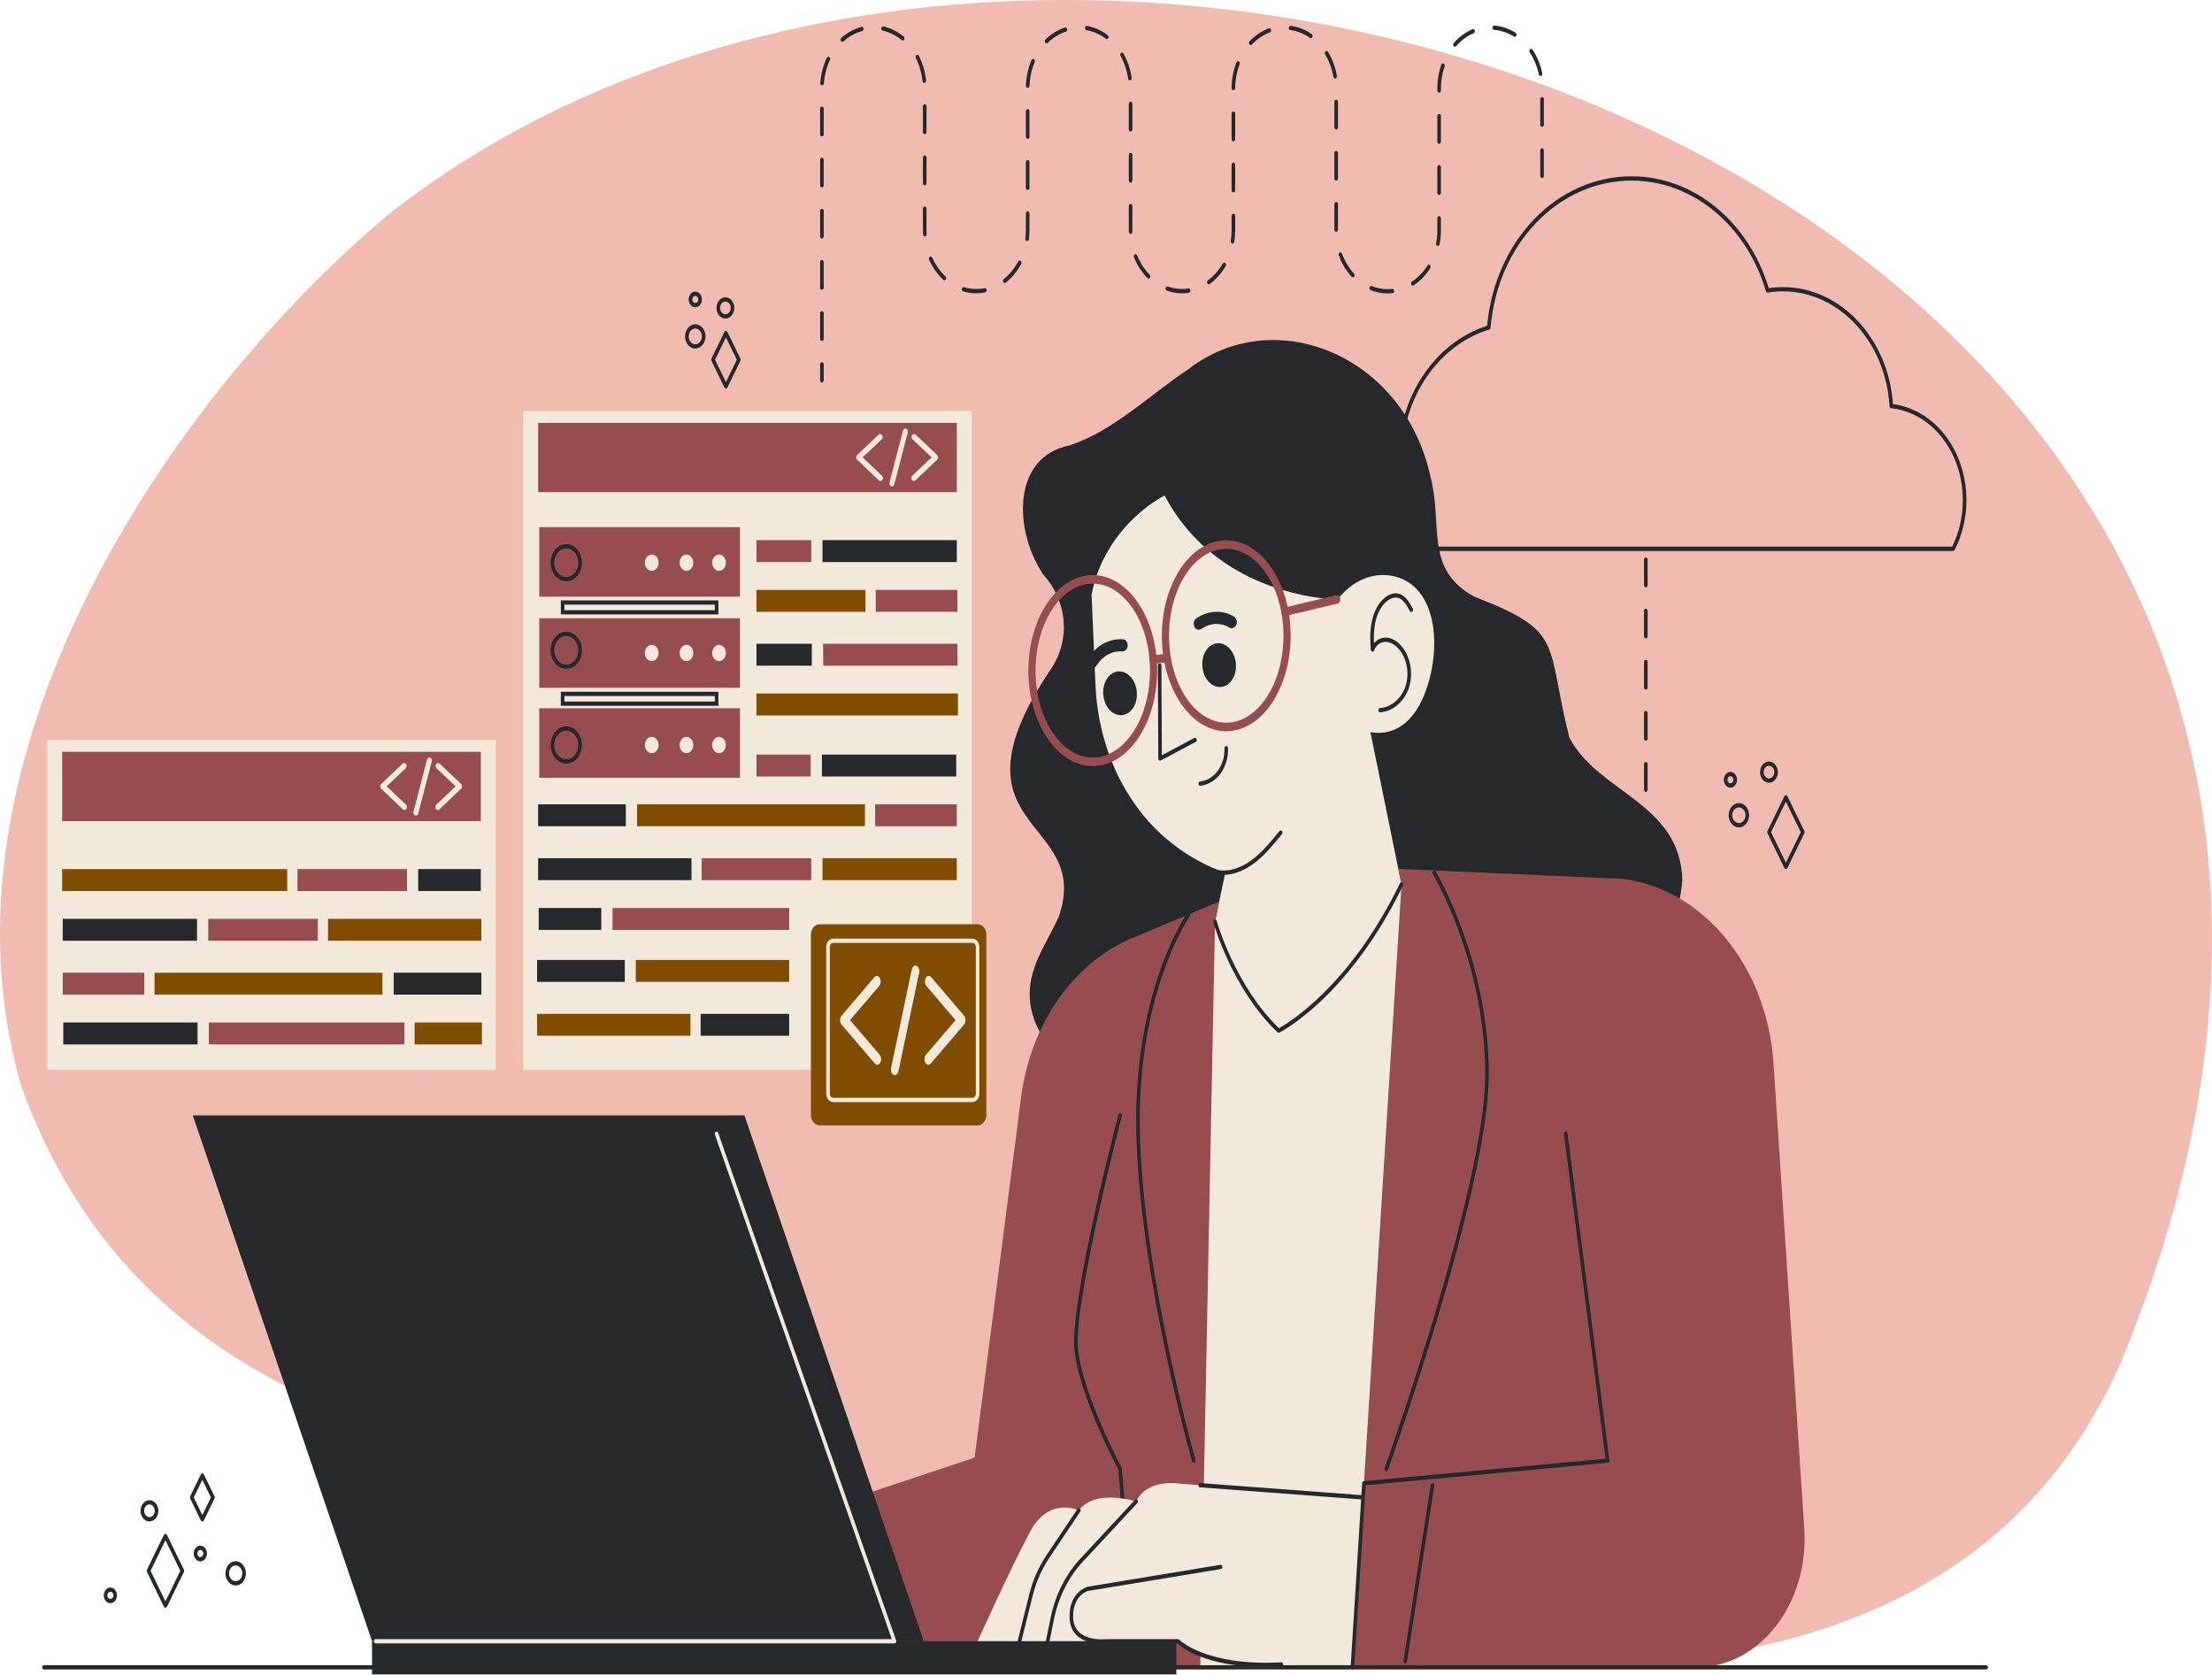 <svg width="214" height="162" viewBox="0 0 214 162" fill="none" xmlns="http://www.w3.org/2000/svg">
<path d="M205.132 131.928C195.171 154.239 174.322 161.298 149.71 161.298C106.727 161.298 110.772 152.406 90.336 148.129C59.711 141.996 16.342 144.382 2.103 105.202C-7.246 73.51 16.376 38.554 37.492 20.822C104.649 -32.332 251.428 20.432 205.132 131.928Z" fill="#F2BBAF"/>
<path d="M172.776 84.072C172.714 84.072 172.656 84.033 172.626 83.969L170.989 80.604C170.958 80.54 170.958 80.461 170.989 80.398L172.626 77.032C172.656 76.969 172.714 76.929 172.776 76.929C172.838 76.929 172.895 76.969 172.926 77.032L174.566 80.397C174.597 80.461 174.597 80.54 174.566 80.604L172.926 83.97C172.895 84.033 172.838 84.072 172.776 84.072ZM171.34 80.501L172.776 83.454L174.215 80.501L172.776 77.547L171.34 80.501Z" fill="#25292B"/>
<path d="M168.226 80.04C167.681 80.04 167.238 79.513 167.238 78.866C167.238 78.218 167.681 77.692 168.226 77.692C168.771 77.692 169.214 78.218 169.214 78.866C169.214 79.513 168.771 80.04 168.226 80.04ZM168.226 78.104C167.872 78.104 167.585 78.446 167.585 78.866C167.585 79.286 167.872 79.628 168.226 79.628C168.58 79.628 168.867 79.286 168.867 78.866C168.867 78.446 168.58 78.104 168.226 78.104Z" fill="#25292B"/>
<path d="M171.139 75.722C170.664 75.722 170.276 75.261 170.276 74.696C170.276 74.131 170.664 73.671 171.139 73.671C171.615 73.671 172.003 74.131 172.003 74.696C172.003 75.261 171.616 75.722 171.139 75.722ZM171.139 74.083C170.855 74.083 170.623 74.358 170.623 74.696C170.623 75.034 170.855 75.309 171.139 75.309C171.424 75.309 171.656 75.034 171.656 74.696C171.656 74.358 171.424 74.083 171.139 74.083Z" fill="#25292B"/>
<path d="M167.411 76.194C167.059 76.194 166.772 75.853 166.772 75.435C166.772 75.016 167.059 74.675 167.411 74.675C167.763 74.675 168.05 75.016 168.05 75.435C168.05 75.853 167.763 76.194 167.411 76.194ZM167.411 75.087C167.25 75.087 167.119 75.243 167.119 75.435C167.119 75.626 167.25 75.782 167.411 75.782C167.572 75.782 167.703 75.626 167.703 75.435C167.703 75.243 167.572 75.087 167.411 75.087Z" fill="#25292B"/>
<path d="M70.228 37.582C70.166 37.582 70.109 37.543 70.078 37.479L68.826 34.904C68.795 34.84 68.795 34.762 68.826 34.698L70.078 32.123C70.109 32.059 70.166 32.02 70.228 32.02C70.29 32.02 70.347 32.059 70.378 32.123L71.633 34.698C71.664 34.762 71.664 34.841 71.633 34.905L70.378 37.48C70.347 37.543 70.29 37.582 70.228 37.582ZM69.177 34.801L70.228 36.965L71.282 34.801L70.228 32.638L69.177 34.801Z" fill="#25292B"/>
<path d="M67.266 33.716C66.721 33.716 66.277 33.19 66.277 32.542C66.277 31.895 66.721 31.368 67.266 31.368C67.811 31.368 68.254 31.895 68.254 32.542C68.253 33.19 67.81 33.716 67.266 33.716ZM67.266 31.78C66.912 31.78 66.624 32.122 66.624 32.542C66.624 32.962 66.912 33.304 67.266 33.304C67.619 33.304 67.907 32.962 67.907 32.542C67.906 32.123 67.619 31.78 67.266 31.78Z" fill="#25292B"/>
<path d="M70.18 30.812C69.704 30.812 69.317 30.352 69.317 29.787C69.317 29.221 69.704 28.762 70.18 28.762C70.656 28.762 71.043 29.221 71.043 29.787C71.043 30.352 70.656 30.812 70.18 30.812ZM70.18 29.174C69.895 29.174 69.664 29.449 69.664 29.787C69.664 30.125 69.895 30.4 70.18 30.4C70.465 30.4 70.696 30.125 70.696 29.787C70.696 29.449 70.465 29.174 70.18 29.174Z" fill="#25292B"/>
<path d="M67.266 29.727C66.913 29.727 66.627 29.387 66.627 28.968C66.627 28.549 66.913 28.209 67.266 28.209C67.618 28.209 67.905 28.549 67.905 28.968C67.905 29.386 67.618 29.727 67.266 29.727ZM67.266 28.621C67.105 28.621 66.974 28.776 66.974 28.968C66.974 29.159 67.105 29.315 67.266 29.315C67.427 29.315 67.558 29.159 67.558 28.968C67.558 28.776 67.427 28.621 67.266 28.621Z" fill="#25292B"/>
<path d="M16.005 155.533C15.942 155.533 15.885 155.493 15.854 155.43L14.218 152.064C14.187 152.001 14.187 151.922 14.218 151.858L15.854 148.493C15.885 148.429 15.942 148.39 16.005 148.39C16.066 148.39 16.123 148.429 16.155 148.493L17.795 151.858C17.826 151.922 17.826 152.001 17.795 152.065L16.155 155.43C16.123 155.494 16.066 155.533 16.005 155.533ZM14.569 151.961L16.005 154.915L17.444 151.961L16.005 149.008L14.569 151.961Z" fill="#25292B"/>
<path d="M22.801 153.38C22.256 153.38 21.813 152.853 21.813 152.206C21.813 151.558 22.256 151.031 22.801 151.031C23.346 151.031 23.789 151.558 23.789 152.206C23.789 152.853 23.346 153.38 22.801 153.38ZM22.801 151.444C22.448 151.444 22.16 151.786 22.16 152.206C22.16 152.626 22.448 152.968 22.801 152.968C23.155 152.968 23.442 152.626 23.442 152.206C23.442 151.786 23.155 151.444 22.801 151.444Z" fill="#25292B"/>
<path d="M14.458 147.182C13.982 147.182 13.595 146.722 13.595 146.157C13.595 145.591 13.982 145.131 14.458 145.131C14.934 145.131 15.321 145.591 15.321 146.157C15.321 146.722 14.934 147.182 14.458 147.182ZM14.458 145.543C14.173 145.543 13.942 145.818 13.942 146.156C13.942 146.494 14.173 146.769 14.458 146.769C14.743 146.769 14.974 146.494 14.974 146.156C14.974 145.818 14.742 145.543 14.458 145.543Z" fill="#25292B"/>
<path d="M19.379 151.049C19.026 151.049 18.74 150.708 18.74 150.29C18.74 149.871 19.026 149.53 19.379 149.53C19.731 149.53 20.018 149.871 20.018 150.29C20.018 150.708 19.731 151.049 19.379 151.049ZM19.379 149.942C19.218 149.942 19.087 150.098 19.087 150.29C19.087 150.481 19.217 150.637 19.379 150.637C19.54 150.637 19.671 150.481 19.671 150.29C19.671 150.098 19.54 149.942 19.379 149.942Z" fill="#25292B"/>
<path d="M19.575 147.182C19.513 147.182 19.456 147.143 19.425 147.079L18.397 144.966C18.366 144.902 18.366 144.823 18.397 144.76L19.425 142.646C19.456 142.583 19.513 142.543 19.575 142.543C19.637 142.543 19.694 142.582 19.725 142.646L20.755 144.759C20.786 144.823 20.786 144.902 20.755 144.966L19.725 147.08C19.694 147.143 19.637 147.182 19.575 147.182ZM18.748 144.863L19.575 146.564L20.404 144.863L19.575 143.161L18.748 144.863Z" fill="#25292B"/>
<path d="M10.68 155.095C10.327 155.095 10.04 154.755 10.04 154.336C10.04 153.917 10.327 153.577 10.68 153.577C11.032 153.577 11.319 153.917 11.319 154.336C11.319 154.755 11.032 155.095 10.68 155.095ZM10.68 153.99C10.519 153.99 10.387 154.145 10.387 154.337C10.387 154.528 10.518 154.684 10.68 154.684C10.841 154.684 10.972 154.528 10.972 154.337C10.972 154.145 10.841 153.99 10.68 153.99Z" fill="#25292B"/>
<path d="M162.758 85.076C161.97 96.715 149.734 92.043 143.914 96.777C140.257 99.855 137.381 105.069 132.556 105.541C127.905 105.964 124.742 100.435 120.088 100.85C115.036 101.082 110.215 105.114 105.088 103.492C102.5 102.643 100.013 100.244 99.656 96.918C99.309 93.682 101.286 91.292 102.448 88.637C105.743 78.952 90.966 80.55 101.717 64.66C103.647 61.7 103.176 58.059 100.925 55.579C98.013 51.191 97.93 44.154 103.531 43.073C107.757 41.651 111.16 38.258 114.93 35.744C123.357 29.22 135.872 34.403 138.405 46.169C139.61 50.84 137.781 55.02 142.586 57.701C151.471 61.148 149.48 62.039 151.83 71.366C154.669 76.741 162.496 77.629 162.758 85.076Z" fill="#25292B"/>
<path d="M138.43 65.134C137.591 68.951 135.568 71.329 132.581 70.83L135.28 84.053L135.589 85.558L130.507 91.757C128.911 93.703 126.847 94.63 124.8 94.63C121.852 94.63 118.944 92.71 117.546 89.16L117.952 87.219L118.539 84.429L118.049 84.247C116.169 83.534 114.39 82.475 112.79 81.102C110.764 79.367 109.127 77.141 107.961 74.61C106.799 72.075 106.109 69.235 105.981 66.267L105.603 57.525C105.894 56.008 106.407 54.689 107.039 53.555C109.203 49.635 112.669 47.929 112.669 47.929C113.408 49.339 114.272 50.542 115.205 51.589C120.714 57.718 128.779 57.982 129.317 57.991L129.348 57.995V58.044C129.355 58.044 129.362 58.036 129.362 58.032C130.347 56.758 131.638 55.925 133.018 55.691C133.733 55.571 134.475 55.616 135.207 55.839C138.395 56.836 139.336 61.032 138.43 65.134Z" fill="#F2E9DA"/>
<path d="M108.776 69.141C109.647 68.894 110.166 67.765 109.936 66.62C109.705 65.476 108.812 64.749 107.942 64.996C107.071 65.244 106.552 66.372 106.782 67.517C107.013 68.662 107.905 69.389 108.776 69.141Z" fill="#25292B"/>
<path d="M118.361 66.416C119.232 66.169 119.751 65.04 119.521 63.896C119.29 62.751 118.397 62.024 117.527 62.272C116.656 62.519 116.137 63.648 116.367 64.792C116.598 65.937 117.49 66.664 118.361 66.416Z" fill="#25292B"/>
<path d="M108.698 61.851C107.409 61.739 106.111 62.375 105.331 63.623C105.176 63.871 105.164 64.25 105.386 64.456C105.586 64.642 105.922 64.656 106.087 64.391C106.164 64.269 106.245 64.151 106.333 64.04C106.376 63.985 106.421 63.933 106.467 63.881C106.471 63.876 106.477 63.87 106.483 63.865C106.507 63.84 106.531 63.816 106.556 63.791C106.656 63.695 106.761 63.606 106.869 63.525C106.923 63.484 106.979 63.446 107.034 63.408C107.044 63.401 107.054 63.394 107.061 63.39C107.093 63.371 107.125 63.353 107.156 63.336C107.273 63.272 107.393 63.217 107.515 63.169C107.576 63.145 107.637 63.124 107.699 63.105C107.73 63.095 107.762 63.086 107.793 63.077C107.795 63.077 107.793 63.077 107.794 63.077C107.798 63.076 107.796 63.077 107.804 63.075C107.93 63.048 108.057 63.028 108.185 63.017C108.249 63.012 108.313 63.009 108.377 63.009C108.409 63.009 108.441 63.009 108.473 63.01C108.482 63.01 108.486 63.01 108.49 63.01C108.496 63.011 108.5 63.011 108.508 63.012C108.767 63.034 109.049 62.885 109.092 62.544C109.127 62.258 108.975 61.875 108.698 61.851Z" fill="#25292B"/>
<path d="M115.589 60.696C115.757 60.978 116.065 60.959 116.287 60.8C116.294 60.795 116.297 60.793 116.303 60.789C116.306 60.787 116.31 60.785 116.318 60.78C116.346 60.762 116.374 60.744 116.403 60.727C116.46 60.693 116.518 60.661 116.577 60.631C116.696 60.572 116.817 60.522 116.94 60.477C116.947 60.475 116.944 60.475 116.948 60.474C116.95 60.474 116.949 60.474 116.95 60.474C116.981 60.465 117.012 60.456 117.044 60.448C117.106 60.432 117.17 60.419 117.233 60.407C117.36 60.383 117.488 60.368 117.616 60.362C117.651 60.361 117.686 60.36 117.722 60.36C117.73 60.36 117.741 60.361 117.752 60.361C117.817 60.365 117.881 60.369 117.945 60.376C118.072 60.391 118.2 60.414 118.325 60.446C118.356 60.454 118.387 60.463 118.418 60.471C118.425 60.473 118.432 60.475 118.439 60.477C118.499 60.499 118.559 60.522 118.618 60.547C118.739 60.598 118.856 60.66 118.971 60.728C119.22 60.875 119.514 60.682 119.622 60.408C119.741 60.105 119.585 59.773 119.353 59.636C118.182 58.943 116.783 59.074 115.676 59.867C115.437 60.037 115.448 60.461 115.589 60.696Z" fill="#25292B"/>
<path d="M133.524 68.908C133.432 68.908 133.356 68.823 133.351 68.712C133.346 68.599 133.419 68.502 133.515 68.496C134.569 68.432 135.579 67.575 135.972 66.411C136.366 65.247 136.135 63.798 135.412 62.886C135.031 62.404 134.552 62.117 134.099 62.098C133.583 62.061 133.109 62.421 132.947 62.915C132.918 63.004 132.841 63.057 132.761 63.044C132.682 63.031 132.62 62.954 132.613 62.858C132.552 62.034 132.518 61.062 132.719 60.109C132.933 59.096 133.393 58.272 134.015 57.789C134.465 57.439 134.966 57.316 135.39 57.454C135.978 57.642 136.353 58.264 136.687 58.886C136.738 58.982 136.715 59.109 136.634 59.17C136.554 59.231 136.447 59.203 136.395 59.107C136.085 58.532 135.768 58.002 135.299 57.852C134.97 57.747 134.572 57.849 134.205 58.134C133.657 58.56 133.249 59.297 133.056 60.209C132.913 60.887 132.897 61.584 132.923 62.226C133.219 61.875 133.653 61.667 134.111 61.686C134.664 61.709 135.215 62.035 135.665 62.603C136.491 63.644 136.744 65.237 136.294 66.564C135.845 67.892 134.736 68.834 133.533 68.907C133.53 68.908 133.527 68.908 133.524 68.908Z" fill="#25292B"/>
<path d="M118.378 84.632C118.309 84.632 118.24 84.63 118.17 84.626C117.004 84.558 115.914 83.915 114.91 83.23C114.827 83.173 114.799 83.047 114.846 82.948C114.894 82.849 115.001 82.816 115.083 82.872C116.2 83.634 117.155 84.154 118.187 84.214C119.429 84.284 120.558 83.627 121.277 83.061C122.233 82.307 123.055 81.293 123.78 80.399C123.847 80.317 123.957 80.315 124.025 80.393C124.094 80.472 124.096 80.603 124.03 80.685C123.293 81.594 122.457 82.625 121.469 83.404C120.746 83.974 119.638 84.632 118.378 84.632Z" fill="#25292B"/>
<path d="M116.119 76.018C116.03 76.018 115.955 75.938 115.947 75.831C115.938 75.718 116.008 75.617 116.103 75.606C116.761 75.534 117.388 75.153 117.822 74.561C118.256 73.969 118.488 73.179 118.458 72.395C118.454 72.281 118.528 72.184 118.624 72.18C118.627 72.179 118.629 72.179 118.632 72.179C118.724 72.179 118.801 72.266 118.805 72.376C118.839 73.266 118.575 74.161 118.083 74.832C117.591 75.503 116.881 75.935 116.135 76.017C116.13 76.017 116.124 76.018 116.119 76.018Z" fill="#25292B"/>
<path d="M112.233 73.585C112.2 73.585 112.168 73.574 112.139 73.552C112.089 73.514 112.06 73.45 112.06 73.38L112.014 64.386C112.013 64.272 112.091 64.179 112.187 64.178H112.188C112.283 64.178 112.36 64.27 112.361 64.383L112.405 73.062L115.539 71.392C115.626 71.345 115.729 71.392 115.768 71.496C115.808 71.6 115.768 71.722 115.681 71.768L112.304 73.567C112.282 73.579 112.257 73.585 112.233 73.585Z" fill="#25292B"/>
<path d="M105.719 74.109C102.284 74.109 99.489 69.966 99.489 64.874C99.489 59.782 102.284 55.638 105.719 55.638C109.154 55.638 111.948 59.782 111.948 64.874C111.948 69.966 109.154 74.109 105.719 74.109ZM105.719 56.462C102.667 56.462 100.183 60.235 100.183 64.873C100.183 69.511 102.667 73.284 105.719 73.284C108.771 73.284 111.255 69.511 111.255 64.873C111.255 60.235 108.771 56.462 105.719 56.462Z" fill="#974D4D"/>
<path d="M118.634 70.74C115.198 70.74 112.404 66.597 112.404 61.505C112.404 56.412 115.198 52.269 118.634 52.269C122.068 52.269 124.863 56.412 124.863 61.505C124.863 66.597 122.068 70.74 118.634 70.74ZM118.634 53.093C115.581 53.093 113.098 56.866 113.098 61.504C113.098 66.142 115.581 69.915 118.634 69.915C121.686 69.915 124.169 66.142 124.169 61.504C124.169 56.866 121.686 53.093 118.634 53.093Z" fill="#974D4D"/>
<path d="M124.31 59.598C124.148 59.598 124.004 59.462 123.971 59.266C123.933 59.043 124.055 58.826 124.243 58.781L129.25 57.587C129.437 57.542 129.62 57.687 129.658 57.911C129.696 58.134 129.574 58.351 129.386 58.396L124.379 59.589C124.356 59.596 124.333 59.598 124.31 59.598Z" fill="#974D4D"/>
<path d="M111.558 64.235C111.383 64.235 111.233 64.078 111.213 63.866C111.193 63.64 111.331 63.437 111.521 63.412L112.714 63.261C112.91 63.237 113.076 63.401 113.096 63.627C113.117 63.853 112.978 64.056 112.788 64.08L111.595 64.232C111.583 64.234 111.57 64.235 111.558 64.235Z" fill="#974D4D"/>
<path d="M164.132 161.298H68.976V149.44L94.29 141.014L98.782 106.18C99.698 99.07 103.837 93.134 109.547 90.743L117.952 87.219L117.546 89.16C118.944 92.71 121.851 94.63 124.8 94.63C126.847 94.63 128.911 93.703 130.507 91.757L135.589 85.558L135.28 84.053L157.107 85.03C164.902 86.102 170.966 93.579 171.58 102.874L174.557 147.898C175.035 155.124 170.231 161.298 164.132 161.298Z" fill="#974D4D"/>
<path d="M117.546 89.16L116.119 161.298H130.84L135.589 85.558L117.546 89.16Z" fill="#F2E9DA"/>
<path d="M123.704 99.913C123.665 99.913 123.627 99.898 123.596 99.868C119.194 95.668 117.399 89.288 117.381 89.225C117.351 89.117 117.401 89 117.492 88.964C117.583 88.929 117.681 88.988 117.711 89.096C117.728 89.159 119.471 95.346 123.731 99.468C124.548 99.022 130.568 95.477 135.439 85.455C135.487 85.356 135.593 85.323 135.676 85.379C135.759 85.436 135.787 85.562 135.739 85.661C130.465 96.512 123.837 99.865 123.771 99.898C123.749 99.908 123.727 99.913 123.704 99.913Z" fill="#25292B"/>
<path d="M109.913 161.504C109.825 161.504 109.75 161.425 109.741 161.318L108.198 142.173C107.859 141.534 104.47 135.06 103.956 130.675C103.426 126.155 108.006 108.585 108.201 107.84C108.229 107.731 108.325 107.67 108.418 107.704C108.51 107.738 108.561 107.853 108.532 107.962C108.484 108.144 103.78 126.189 104.299 130.618C104.818 135.047 108.476 141.925 108.513 141.994C108.527 142.022 108.536 142.053 108.539 142.085L110.086 161.279C110.095 161.392 110.025 161.493 109.93 161.504C109.925 161.504 109.919 161.504 109.913 161.504Z" fill="#25292B"/>
<path d="M134.119 142.311C134.097 142.311 134.073 142.306 134.051 142.295C133.963 142.25 133.922 142.129 133.96 142.024C134.056 141.756 143.638 115.008 143.686 104.061C143.733 93.145 138.668 84.632 138.617 84.547C138.561 84.454 138.579 84.326 138.656 84.259C138.734 84.193 138.842 84.213 138.898 84.306C138.95 84.392 144.081 93.009 144.033 104.064C143.985 115.093 134.376 141.916 134.279 142.186C134.251 142.264 134.187 142.311 134.119 142.311Z" fill="#25292B"/>
<path d="M115.489 141.509C115.417 141.509 115.349 141.455 115.325 141.369C115.274 141.191 110.267 123.476 109.933 109.683C109.598 95.842 114.812 88.398 114.865 88.324C114.926 88.238 115.036 88.228 115.109 88.301C115.182 88.375 115.191 88.505 115.129 88.591C115.077 88.664 109.949 95.998 110.28 109.671C110.613 123.402 115.603 141.06 115.653 141.237C115.684 141.345 115.635 141.461 115.545 141.498C115.526 141.505 115.507 141.509 115.489 141.509Z" fill="#25292B"/>
<path d="M131.804 144.855L114.205 143.537C114.205 143.537 111.021 142.955 109.913 145.256C109.913 145.256 105.983 143.967 104.368 146.116C104.368 146.116 101.523 144.741 99.69 148.121C97.858 151.501 94.579 158.777 94.579 158.777H113.963C113.963 158.777 115.602 161.069 122.401 161.069C129.199 161.069 131.017 158.485 131.017 158.485L131.804 144.855Z" fill="#F2E9DA"/>
<path d="M131.805 145.061C131.801 145.061 131.798 145.061 131.794 145.06L116.108 143.886C116.013 143.878 115.94 143.781 115.946 143.667C115.952 143.554 116.021 143.46 116.13 143.474L131.816 144.649C131.911 144.656 131.984 144.754 131.978 144.867C131.972 144.976 131.896 145.061 131.805 145.061Z" fill="#25292B"/>
<path d="M130.841 161.504C130.836 161.504 130.832 161.504 130.828 161.504C130.732 161.495 130.661 161.396 130.667 161.283L131.784 143.478C131.79 143.377 131.858 143.296 131.943 143.288L155.329 141.115L151.307 109.708C151.292 109.596 151.357 109.491 151.452 109.474C151.547 109.458 151.635 109.534 151.649 109.646L155.7 141.273C155.707 141.33 155.694 141.387 155.664 141.432C155.634 141.477 155.59 141.505 155.542 141.509L132.118 143.686L131.013 161.315C131.007 161.422 130.93 161.504 130.841 161.504Z" fill="#25292B"/>
<path d="M135.952 160.912C135.941 160.912 135.931 160.911 135.92 160.909C135.826 160.888 135.763 160.78 135.781 160.669L138.417 143.643C138.435 143.531 138.522 143.46 138.619 143.478C138.713 143.499 138.776 143.606 138.758 143.718L136.122 160.744C136.106 160.843 136.034 160.912 135.952 160.912Z" fill="#25292B"/>
<path d="M122.418 161.27C116.602 161.27 114.277 159.337 113.901 158.984H107C106.939 158.992 105.089 159.199 104.089 158.124C103.679 157.684 103.472 157.094 103.472 156.371C103.472 153.984 105.182 153.51 105.199 153.505L118.062 151.383C118.151 151.367 118.245 151.445 118.258 151.559C118.271 151.672 118.205 151.776 118.11 151.791L105.26 153.911C105.214 153.924 103.818 154.322 103.818 156.371C103.818 156.973 103.987 157.46 104.321 157.818C105.206 158.771 106.964 158.575 106.982 158.573L113.963 158.572C114.005 158.572 114.046 158.59 114.078 158.623C114.103 158.648 116.679 161.211 123.953 160.815C124.054 160.801 124.13 160.897 124.134 161.011C124.139 161.125 124.065 161.221 123.969 161.226C123.427 161.256 122.91 161.27 122.418 161.27Z" fill="#25292B"/>
<path d="M101.355 158.983C101.341 158.983 101.328 158.981 101.314 158.977C101.221 158.951 101.164 158.839 101.187 158.728L101.637 156.529C102.092 154.31 103.085 152.328 104.509 150.795L109.797 145.103C109.868 145.027 109.978 145.033 110.042 145.117C110.107 145.201 110.101 145.332 110.03 145.408L104.742 151.1C103.369 152.578 102.412 154.489 101.974 156.626L101.523 158.826C101.504 158.92 101.433 158.983 101.355 158.983Z" fill="#25292B"/>
<path d="M98.631 158.983C98.614 158.983 98.598 158.981 98.581 158.975C98.49 158.943 98.437 158.828 98.464 158.719L99.561 154.3C99.911 152.889 100.48 151.589 101.251 150.438L104.233 145.987C104.292 145.898 104.402 145.883 104.477 145.954C104.552 146.024 104.564 146.154 104.504 146.243L101.522 150.695C100.779 151.804 100.231 153.056 99.894 154.417L98.797 158.835C98.775 158.925 98.706 158.983 98.631 158.983Z" fill="#25292B"/>
<path d="M113.803 158.777H35.994V161.986H113.803V158.777Z" fill="#25292B"/>
<path d="M35.995 158.777H89.365L72.019 107.901H18.649L35.995 158.777Z" fill="#25292B"/>
<path d="M86.537 158.983H36.341C36.246 158.983 36.168 158.891 36.168 158.777C36.168 158.663 36.246 158.571 36.341 158.571H86.276L69.162 109.756C69.126 109.651 69.167 109.53 69.256 109.486C69.343 109.444 69.446 109.492 69.483 109.598L86.697 158.698C86.719 158.761 86.713 158.834 86.681 158.892C86.648 158.949 86.595 158.983 86.537 158.983Z" fill="#F2E9DA"/>
<path d="M192.152 161.504H4.252C4.156 161.504 4.078 161.412 4.078 161.298C4.078 161.185 4.156 161.092 4.252 161.092H192.152C192.248 161.092 192.326 161.185 192.326 161.298C192.326 161.412 192.248 161.504 192.152 161.504Z" fill="#25292B"/>
<path d="M183.135 39.097C182.695 32.733 178.053 27.775 172.499 27.775C172.031 27.775 171.569 27.808 171.122 27.878C169.145 21.398 163.834 17.058 157.853 17.058C150.623 17.058 144.636 23.261 143.873 31.513C138.808 33.137 135.28 38.409 135.28 44.382C135.28 47.646 136.331 50.791 138.239 53.232C138.274 53.277 138.319 53.298 138.367 53.298H188.956C189.019 53.298 189.074 53.261 189.106 53.199C189.848 51.752 190.24 50.091 190.24 48.397C190.24 43.599 187.194 39.633 183.135 39.097ZM188.859 52.885H138.444C136.626 50.528 135.627 47.514 135.627 44.382C135.627 38.553 139.103 33.409 144.077 31.876C144.147 31.855 144.199 31.785 144.206 31.699C144.893 23.587 150.762 17.47 157.853 17.47C163.733 17.47 168.954 21.769 170.841 28.17C170.869 28.265 170.949 28.319 171.032 28.306C171.504 28.228 171.996 28.187 172.499 28.187C177.921 28.187 182.445 33.067 182.799 39.3C182.806 39.398 182.872 39.481 182.955 39.489C186.91 39.926 189.893 43.755 189.893 48.397C189.893 49.979 189.536 51.529 188.859 52.885Z" fill="#25292B"/>
<path d="M79.517 37.006C79.421 37.006 79.343 36.914 79.343 36.8V35.246C79.343 35.133 79.421 35.04 79.517 35.04C79.612 35.04 79.69 35.133 79.69 35.246V36.8C79.69 36.914 79.613 37.006 79.517 37.006ZM79.517 32.98C79.421 32.98 79.343 32.887 79.343 32.773V30.3C79.343 30.186 79.421 30.094 79.517 30.094C79.612 30.094 79.69 30.186 79.69 30.3V32.773C79.69 32.888 79.613 32.98 79.517 32.98ZM134.255 28.384C133.679 28.384 133.127 28.276 132.6 28.066C132.509 28.029 132.461 27.913 132.491 27.805C132.522 27.697 132.621 27.64 132.711 27.675C133.202 27.872 133.717 27.972 134.241 27.972C134.403 27.972 134.548 27.964 134.692 27.948C134.78 27.94 134.872 28.022 134.881 28.135C134.889 28.248 134.819 28.349 134.723 28.359C134.569 28.375 134.413 28.384 134.255 28.384ZM114.352 28.369C113.852 28.369 113.358 28.284 112.883 28.116C112.791 28.083 112.739 27.969 112.766 27.86C112.793 27.751 112.889 27.69 112.982 27.721C113.62 27.947 114.304 28.012 114.969 27.91C115.062 27.894 115.151 27.975 115.163 28.088C115.176 28.202 115.108 28.304 115.013 28.319C114.795 28.352 114.572 28.369 114.352 28.369ZM94.448 28.369C94.008 28.369 93.587 28.307 93.179 28.186C93.086 28.159 93.03 28.046 93.053 27.936C93.076 27.826 93.171 27.759 93.263 27.786C93.917 27.981 94.622 28.005 95.257 27.877C95.347 27.858 95.441 27.933 95.457 28.046C95.473 28.157 95.409 28.264 95.314 28.283C95.03 28.34 94.739 28.369 94.448 28.369ZM79.517 28.033C79.421 28.033 79.343 27.941 79.343 27.827V25.354C79.343 25.24 79.421 25.148 79.517 25.148C79.612 25.148 79.69 25.24 79.69 25.354V27.827C79.69 27.941 79.613 28.033 79.517 28.033ZM136.681 27.635C136.62 27.635 136.561 27.597 136.529 27.529C136.483 27.43 136.512 27.304 136.596 27.248C137.185 26.856 137.691 26.33 138.096 25.688C138.154 25.597 138.263 25.578 138.339 25.646C138.416 25.715 138.432 25.844 138.374 25.935C137.939 26.624 137.398 27.187 136.765 27.608C136.739 27.626 136.71 27.635 136.681 27.635ZM116.94 27.506C116.881 27.506 116.825 27.471 116.792 27.408C116.742 27.311 116.768 27.184 116.849 27.124C117.418 26.712 117.919 26.149 118.299 25.498C118.354 25.404 118.462 25.381 118.541 25.446C118.619 25.511 118.639 25.639 118.584 25.733C118.177 26.43 117.64 27.034 117.03 27.476C117.002 27.497 116.971 27.506 116.94 27.506ZM97.205 27.378C97.15 27.378 97.095 27.346 97.061 27.286C97.008 27.192 97.029 27.064 97.109 27.001C97.664 26.561 98.145 25.975 98.503 25.306C98.555 25.21 98.662 25.182 98.742 25.243C98.823 25.304 98.847 25.431 98.796 25.527C98.413 26.244 97.896 26.872 97.302 27.343C97.272 27.367 97.238 27.378 97.205 27.378ZM91.367 27.111C91.329 27.111 91.291 27.096 91.259 27.067C90.688 26.534 90.226 25.879 89.887 25.119C89.842 25.019 89.874 24.894 89.959 24.841C90.043 24.787 90.148 24.826 90.193 24.926C90.506 25.624 90.949 26.253 91.474 26.742C91.549 26.813 91.562 26.942 91.503 27.032C91.469 27.084 91.418 27.111 91.367 27.111ZM111.118 26.949C111.078 26.949 111.038 26.933 111.006 26.899C110.454 26.338 110.017 25.66 109.705 24.884C109.664 24.78 109.7 24.658 109.787 24.609C109.873 24.56 109.976 24.602 110.018 24.706C110.309 25.43 110.717 26.062 111.231 26.586C111.304 26.66 111.312 26.79 111.25 26.877C111.216 26.924 111.167 26.949 111.118 26.949ZM130.877 26.827C130.835 26.827 130.793 26.808 130.76 26.772C130.225 26.188 129.808 25.493 129.52 24.704C129.482 24.6 129.522 24.478 129.61 24.433C129.697 24.389 129.8 24.436 129.838 24.54C130.107 25.275 130.496 25.924 130.995 26.469C131.065 26.546 131.07 26.676 131.005 26.76C130.971 26.804 130.924 26.827 130.877 26.827ZM139.104 23.791C139.092 23.791 139.079 23.789 139.066 23.785C138.972 23.76 138.914 23.65 138.935 23.539C139.014 23.125 139.055 22.697 139.055 22.269V21.122C139.055 21.009 139.132 20.916 139.228 20.916C139.324 20.916 139.401 21.009 139.401 21.122V22.269C139.401 22.728 139.358 23.186 139.273 23.63C139.255 23.726 139.183 23.791 139.104 23.791ZM119.239 23.556C119.228 23.556 119.218 23.555 119.207 23.553C119.113 23.532 119.051 23.424 119.068 23.312C119.123 22.965 119.151 22.609 119.151 22.255V20.884C119.151 20.771 119.228 20.678 119.324 20.678C119.42 20.678 119.497 20.771 119.497 20.884V22.255C119.497 22.635 119.468 23.016 119.409 23.388C119.394 23.487 119.321 23.556 119.239 23.556ZM99.369 23.321C99.36 23.321 99.352 23.321 99.344 23.319C99.249 23.303 99.183 23.198 99.197 23.086C99.23 22.811 99.247 22.532 99.247 22.255V20.646C99.247 20.532 99.325 20.44 99.421 20.44C99.516 20.44 99.594 20.532 99.594 20.646V22.255C99.594 22.551 99.576 22.851 99.54 23.145C99.528 23.247 99.453 23.321 99.369 23.321ZM79.517 23.087C79.421 23.087 79.343 22.994 79.343 22.881V20.408C79.343 20.294 79.421 20.201 79.517 20.201C79.612 20.201 79.69 20.294 79.69 20.408V22.881C79.69 22.995 79.613 23.087 79.517 23.087ZM89.473 22.869C89.383 22.869 89.307 22.786 89.3 22.677C89.293 22.537 89.288 22.397 89.288 22.255V20.19C89.288 20.077 89.366 19.984 89.462 19.984C89.558 19.984 89.635 20.077 89.635 20.19V22.255C89.635 22.387 89.639 22.519 89.647 22.649C89.653 22.762 89.581 22.861 89.485 22.869C89.481 22.869 89.477 22.869 89.473 22.869ZM109.381 22.614C109.287 22.614 109.21 22.525 109.208 22.413L109.206 22.255V19.935C109.206 19.822 109.284 19.729 109.379 19.729C109.475 19.729 109.553 19.822 109.553 19.935L109.554 22.403C109.557 22.517 109.481 22.612 109.385 22.614C109.384 22.614 109.382 22.614 109.381 22.614ZM129.268 22.422C129.173 22.422 129.095 22.33 129.095 22.216V19.743C129.095 19.629 129.173 19.537 129.268 19.537C129.364 19.537 129.442 19.629 129.442 19.743V22.216C129.442 22.33 129.364 22.422 129.268 22.422ZM139.228 18.856C139.132 18.856 139.054 18.763 139.054 18.65V16.176C139.054 16.063 139.132 15.97 139.228 15.97C139.323 15.97 139.401 16.063 139.401 16.176V18.65C139.401 18.763 139.324 18.856 139.228 18.856ZM119.324 18.617C119.228 18.617 119.151 18.525 119.151 18.411V15.938C119.151 15.824 119.228 15.732 119.324 15.732C119.42 15.732 119.497 15.824 119.497 15.938V18.411C119.497 18.525 119.42 18.617 119.324 18.617ZM99.42 18.379C99.325 18.379 99.247 18.286 99.247 18.173V15.7C99.247 15.586 99.325 15.493 99.42 15.493C99.516 15.493 99.594 15.586 99.594 15.7V18.173C99.594 18.286 99.516 18.379 99.42 18.379ZM79.517 18.14C79.421 18.14 79.343 18.048 79.343 17.934V15.461C79.343 15.348 79.421 15.255 79.517 15.255C79.612 15.255 79.69 15.348 79.69 15.461V17.934C79.69 18.049 79.613 18.14 79.517 18.14ZM89.461 17.923C89.366 17.923 89.288 17.831 89.288 17.717V15.244C89.288 15.13 89.366 15.038 89.461 15.038C89.557 15.038 89.635 15.13 89.635 15.244V17.717C89.635 17.831 89.558 17.923 89.461 17.923ZM109.379 17.668C109.284 17.668 109.206 17.576 109.206 17.462V14.989C109.206 14.875 109.284 14.783 109.379 14.783C109.475 14.783 109.553 14.875 109.553 14.989V17.462C109.553 17.576 109.475 17.668 109.379 17.668ZM129.268 17.476C129.173 17.476 129.095 17.384 129.095 17.27V14.797C129.095 14.683 129.173 14.591 129.268 14.591C129.364 14.591 129.442 14.683 129.442 14.797V17.27C129.442 17.384 129.364 17.476 129.268 17.476ZM149.187 17.221C149.091 17.221 149.013 17.129 149.013 17.015V14.542C149.013 14.428 149.091 14.336 149.187 14.336C149.282 14.336 149.36 14.428 149.36 14.542V17.015C149.36 17.129 149.283 17.221 149.187 17.221ZM139.228 13.909C139.132 13.909 139.054 13.817 139.054 13.703V11.23C139.054 11.116 139.132 11.024 139.228 11.024C139.323 11.024 139.401 11.116 139.401 11.23V13.703C139.401 13.817 139.324 13.909 139.228 13.909ZM119.324 13.671C119.228 13.671 119.151 13.579 119.151 13.465V10.992C119.151 10.878 119.228 10.786 119.324 10.786C119.42 10.786 119.497 10.878 119.497 10.992V13.465C119.497 13.579 119.42 13.671 119.324 13.671ZM99.42 13.432C99.325 13.432 99.247 13.34 99.247 13.226V10.753C99.247 10.639 99.325 10.547 99.42 10.547C99.516 10.547 99.594 10.639 99.594 10.753V13.226C99.594 13.34 99.516 13.432 99.42 13.432ZM79.517 13.194C79.421 13.194 79.343 13.102 79.343 12.988V10.515C79.343 10.401 79.421 10.309 79.517 10.309C79.612 10.309 79.69 10.401 79.69 10.515V12.988C79.69 13.102 79.613 13.194 79.517 13.194ZM89.461 12.977C89.366 12.977 89.288 12.885 89.288 12.771V10.298C89.288 10.184 89.366 10.092 89.461 10.092C89.557 10.092 89.635 10.184 89.635 10.298V12.771C89.635 12.885 89.558 12.977 89.461 12.977ZM109.379 12.722C109.284 12.722 109.206 12.63 109.206 12.516V10.043C109.206 9.929 109.284 9.837 109.379 9.837C109.475 9.837 109.553 9.929 109.553 10.043V12.516C109.553 12.63 109.475 12.722 109.379 12.722ZM129.268 12.53C129.173 12.53 129.095 12.437 129.095 12.324V9.851C129.095 9.737 129.173 9.644 129.268 9.644C129.364 9.644 129.442 9.737 129.442 9.851V12.324C129.442 12.437 129.364 12.53 129.268 12.53ZM149.187 12.275C149.091 12.275 149.013 12.182 149.013 12.069V9.595C149.013 9.482 149.091 9.389 149.187 9.389C149.282 9.389 149.36 9.482 149.36 9.595V12.069C149.36 12.182 149.283 12.275 149.187 12.275ZM139.228 8.963C139.132 8.963 139.054 8.871 139.054 8.757V8.576C139.054 7.777 139.182 6.999 139.435 6.264C139.471 6.158 139.572 6.108 139.661 6.151C139.75 6.194 139.792 6.314 139.756 6.42C139.52 7.104 139.401 7.83 139.401 8.576V8.757C139.401 8.871 139.324 8.963 139.228 8.963ZM119.324 8.725C119.324 8.725 119.323 8.725 119.323 8.725C119.227 8.724 119.15 8.63 119.151 8.517C119.158 7.653 119.314 6.818 119.614 6.037C119.654 5.933 119.758 5.889 119.844 5.935C119.931 5.983 119.969 6.105 119.93 6.208C119.649 6.937 119.504 7.715 119.498 8.52C119.497 8.634 119.42 8.725 119.324 8.725ZM99.426 8.486C99.423 8.486 99.42 8.486 99.418 8.486C99.323 8.48 99.248 8.384 99.253 8.271C99.287 7.407 99.469 6.581 99.795 5.813C99.838 5.712 99.943 5.671 100.028 5.722C100.113 5.773 100.148 5.897 100.105 5.999C99.801 6.714 99.631 7.485 99.599 8.29C99.595 8.4 99.518 8.486 99.426 8.486ZM79.536 8.248C79.531 8.248 79.526 8.248 79.521 8.248C79.425 8.238 79.355 8.138 79.363 8.025C79.426 7.165 79.636 6.349 79.989 5.595C80.035 5.495 80.141 5.461 80.224 5.515C80.308 5.571 80.338 5.696 80.292 5.796C79.963 6.497 79.767 7.259 79.709 8.06C79.701 8.168 79.625 8.248 79.536 8.248ZM89.423 8.033C89.337 8.033 89.262 7.956 89.251 7.852C89.168 7.055 88.948 6.302 88.598 5.614C88.548 5.517 88.575 5.39 88.657 5.331C88.739 5.273 88.845 5.304 88.895 5.401C89.271 6.139 89.507 6.946 89.596 7.801C89.608 7.914 89.54 8.017 89.445 8.031C89.438 8.032 89.43 8.033 89.423 8.033ZM109.31 7.781C109.227 7.781 109.154 7.71 109.14 7.609C109.028 6.818 108.781 6.076 108.406 5.407C108.352 5.312 108.374 5.184 108.454 5.121C108.533 5.059 108.641 5.083 108.694 5.179C109.097 5.897 109.362 6.692 109.482 7.541C109.498 7.653 109.434 7.759 109.34 7.778C109.33 7.78 109.32 7.781 109.31 7.781ZM129.167 7.593C129.087 7.593 129.014 7.525 128.997 7.428C128.862 6.642 128.594 5.912 128.199 5.257C128.143 5.165 128.161 5.037 128.238 4.97C128.315 4.903 128.424 4.924 128.48 5.018C128.904 5.719 129.192 6.502 129.337 7.345C129.356 7.457 129.296 7.565 129.202 7.588C129.191 7.591 129.179 7.593 129.167 7.593ZM149.038 7.344C148.96 7.344 148.89 7.281 148.87 7.187C148.706 6.41 148.411 5.694 147.993 5.06C147.934 4.971 147.947 4.842 148.022 4.771C148.097 4.701 148.206 4.716 148.266 4.806C148.714 5.485 149.031 6.253 149.207 7.088C149.23 7.198 149.174 7.31 149.081 7.337C149.067 7.342 149.052 7.344 149.038 7.344ZM140.758 4.518C140.712 4.518 140.667 4.497 140.633 4.455C140.567 4.373 140.569 4.242 140.638 4.164C141.163 3.566 141.774 3.115 142.454 2.823C142.545 2.786 142.643 2.84 142.676 2.947C142.709 3.054 142.662 3.173 142.572 3.211C141.937 3.483 141.367 3.904 140.878 4.462C140.844 4.499 140.801 4.518 140.758 4.518ZM121.002 4.357C120.954 4.357 120.907 4.333 120.872 4.288C120.808 4.202 120.815 4.072 120.887 3.997C121.431 3.424 122.057 3.002 122.747 2.744C122.838 2.711 122.936 2.77 122.964 2.878C122.993 2.987 122.943 3.103 122.851 3.137C122.208 3.378 121.624 3.771 121.117 4.305C121.084 4.34 121.043 4.357 121.002 4.357ZM101.242 4.196C101.191 4.196 101.142 4.171 101.107 4.121C101.047 4.033 101.057 3.903 101.131 3.831C101.694 3.283 102.332 2.891 103.03 2.664C103.124 2.634 103.218 2.699 103.243 2.808C103.268 2.918 103.214 3.031 103.121 3.061C102.471 3.273 101.875 3.639 101.351 4.15C101.319 4.181 101.281 4.196 101.242 4.196ZM81.496 4.05C81.443 4.05 81.391 4.022 81.357 3.968C81.299 3.877 81.315 3.748 81.391 3.679C81.971 3.159 82.623 2.797 83.328 2.604C83.422 2.578 83.514 2.647 83.536 2.758C83.558 2.869 83.5 2.98 83.406 3.006C82.749 3.186 82.141 3.523 81.601 4.009C81.569 4.036 81.532 4.05 81.496 4.05ZM87.335 3.922C87.3 3.922 87.266 3.91 87.235 3.885C86.68 3.424 86.062 3.113 85.399 2.962C85.305 2.94 85.244 2.833 85.262 2.72C85.28 2.608 85.369 2.536 85.465 2.557C86.176 2.72 86.839 3.053 87.434 3.547C87.513 3.612 87.532 3.741 87.477 3.834C87.443 3.891 87.389 3.922 87.335 3.922ZM107.074 3.78C107.042 3.78 107.01 3.77 106.981 3.748C106.41 3.316 105.782 3.037 105.114 2.921C105.019 2.904 104.953 2.799 104.967 2.687C104.982 2.575 105.069 2.499 105.164 2.513C105.881 2.638 106.555 2.937 107.167 3.4C107.248 3.461 107.272 3.589 107.22 3.685C107.188 3.746 107.132 3.78 107.074 3.78ZM126.815 3.687C126.785 3.687 126.755 3.678 126.727 3.659C126.144 3.251 125.508 2.999 124.836 2.91C124.741 2.898 124.673 2.796 124.683 2.683C124.694 2.569 124.783 2.489 124.875 2.501C125.596 2.596 126.278 2.867 126.904 3.304C126.986 3.361 127.014 3.488 126.965 3.586C126.932 3.651 126.874 3.687 126.815 3.687ZM146.546 3.563C146.518 3.563 146.49 3.555 146.465 3.538C145.868 3.162 145.224 2.943 144.548 2.888C144.453 2.88 144.381 2.781 144.387 2.668C144.394 2.555 144.474 2.464 144.572 2.476C145.297 2.536 145.988 2.771 146.627 3.174C146.712 3.228 146.744 3.353 146.699 3.453C146.668 3.523 146.608 3.563 146.546 3.563Z" fill="#25292B"/>
<path d="M159.225 76.605C159.129 76.605 159.052 76.513 159.052 76.399V73.926C159.052 73.812 159.129 73.72 159.225 73.72C159.321 73.72 159.399 73.812 159.399 73.926V76.399C159.399 76.513 159.321 76.605 159.225 76.605ZM159.225 71.659C159.129 71.659 159.052 71.567 159.052 71.453V68.98C159.052 68.866 159.129 68.773 159.225 68.773C159.321 68.773 159.399 68.866 159.399 68.98V71.453C159.399 71.567 159.321 71.659 159.225 71.659ZM159.225 66.713C159.129 66.713 159.052 66.62 159.052 66.506V64.033C159.052 63.919 159.129 63.827 159.225 63.827C159.321 63.827 159.399 63.919 159.399 64.033V66.506C159.399 66.621 159.321 66.713 159.225 66.713ZM159.225 61.766C159.129 61.766 159.052 61.674 159.052 61.56V59.087C159.052 58.973 159.129 58.881 159.225 58.881C159.321 58.881 159.399 58.973 159.399 59.087V61.56C159.399 61.674 159.321 61.766 159.225 61.766ZM159.225 56.82C159.129 56.82 159.052 56.728 159.052 56.614V54.141C159.052 54.027 159.129 53.935 159.225 53.935C159.321 53.935 159.399 54.027 159.399 54.141V56.614C159.399 56.728 159.321 56.82 159.225 56.82Z" fill="#25292B"/>
<path d="M47.962 71.582H4.565V103.473H47.962V71.582Z" fill="#F2E9DA"/>
<path d="M46.515 72.732H6.012V79.436H46.515V72.732Z" fill="#974D4D"/>
<path d="M39.129 78.361C39.076 78.361 39.022 78.34 38.978 78.298L36.869 76.297C36.812 76.242 36.778 76.159 36.778 76.071C36.778 75.984 36.812 75.901 36.869 75.846L38.95 73.87C39.055 73.771 39.208 73.791 39.291 73.915C39.375 74.04 39.358 74.221 39.253 74.321L37.41 76.071L39.28 77.847C39.385 77.946 39.402 78.127 39.319 78.252C39.271 78.324 39.2 78.361 39.129 78.361Z" fill="#F2E9DA"/>
<path d="M42.358 78.361C42.286 78.361 42.216 78.324 42.168 78.253C42.084 78.128 42.101 77.947 42.206 77.848L44.077 76.072L42.233 74.322C42.128 74.222 42.111 74.041 42.195 73.916C42.279 73.792 42.431 73.772 42.536 73.871L44.617 75.847C44.675 75.902 44.709 75.984 44.709 76.072C44.709 76.16 44.675 76.243 44.617 76.298L42.509 78.299C42.464 78.341 42.411 78.361 42.358 78.361Z" fill="#F2E9DA"/>
<path d="M40.27 78.89C40.236 78.896 40.201 78.893 40.166 78.88C40.038 78.833 39.966 78.672 40.005 78.52L41.31 73.48C41.349 73.328 41.485 73.242 41.613 73.289C41.741 73.336 41.813 73.497 41.774 73.649L40.469 78.689C40.441 78.8 40.361 78.876 40.27 78.89Z" fill="#F2E9DA"/>
<path d="M27.785 84.076H6.012V86.196H27.785V84.076Z" fill="#804C00"/>
<path d="M39.372 84.076H28.774V86.196H39.372V84.076Z" fill="#974D4D"/>
<path d="M46.515 84.076H40.46V86.196H46.515V84.076Z" fill="#25292B"/>
<path d="M46.57 91.01H31.734V88.89H46.57" fill="#804C00"/>
<path d="M20.148 91.01H30.746V88.89H20.148V91.01Z" fill="#974D4D"/>
<path d="M6.066 88.89H19.059V91.01H6.066" fill="#25292B"/>
<path d="M13.964 94.103H6.066V96.223H13.964V94.103Z" fill="#974D4D"/>
<path d="M36.999 94.103H14.953V96.223H36.999V94.103Z" fill="#804C00"/>
<path d="M46.57 94.103H38.087V96.223H46.57V94.103Z" fill="#25292B"/>
<path d="M46.625 101.036H40.115V98.916H46.625" fill="#804C00"/>
<path d="M20.204 101.036H39.127V98.916H20.204V101.036Z" fill="#974D4D"/>
<path d="M6.122 98.916H19.114V101.036H6.122" fill="#25292B"/>
<path d="M94.011 39.757H50.614V103.473H94.011V39.757Z" fill="#F2E9DA"/>
<path d="M92.565 40.909H52.062V47.613H92.565V40.909Z" fill="#974D4D"/>
<path d="M85.179 46.537C85.126 46.537 85.072 46.516 85.027 46.474L82.919 44.473C82.861 44.418 82.828 44.335 82.828 44.247C82.828 44.16 82.861 44.077 82.919 44.022L85 42.046C85.105 41.947 85.258 41.967 85.341 42.092C85.425 42.216 85.408 42.397 85.303 42.497L83.459 44.247L85.33 46.023C85.435 46.122 85.452 46.303 85.368 46.428C85.32 46.5 85.25 46.537 85.179 46.537Z" fill="#F2E9DA"/>
<path d="M88.407 46.537C88.335 46.537 88.265 46.5 88.217 46.428C88.133 46.304 88.15 46.123 88.255 46.023L90.126 44.248L88.282 42.498C88.178 42.398 88.161 42.217 88.244 42.092C88.328 41.968 88.481 41.948 88.585 42.047L90.667 44.023C90.724 44.077 90.758 44.16 90.758 44.248C90.758 44.336 90.724 44.419 90.667 44.474L88.558 46.475C88.514 46.516 88.46 46.537 88.407 46.537Z" fill="#F2E9DA"/>
<path d="M86.32 47.066C86.286 47.072 86.251 47.069 86.216 47.056C86.088 47.009 86.016 46.848 86.055 46.696L87.36 41.656C87.399 41.504 87.535 41.418 87.663 41.465C87.791 41.512 87.863 41.673 87.824 41.825L86.519 46.865C86.491 46.976 86.41 47.052 86.32 47.066Z" fill="#F2E9DA"/>
<path d="M59.26 89.958H76.348V87.838H59.26V89.958Z" fill="#974D4D"/>
<path d="M52.117 89.958H58.171V87.838H52.117V89.958Z" fill="#25292B"/>
<path d="M52.062 83.025H66.898V85.145H52.062" fill="#25292B"/>
<path d="M78.483 83.025H67.886V85.145H78.483V83.025Z" fill="#974D4D"/>
<path d="M92.565 85.145H79.572V83.025H92.565" fill="#804C00"/>
<path d="M84.667 79.931H92.565V77.811H84.667V79.931Z" fill="#974D4D"/>
<path d="M61.633 79.931H83.679V77.811H61.633V79.931Z" fill="#804C00"/>
<path d="M52.062 79.931H60.545V77.811H52.062V79.931Z" fill="#25292B"/>
<path d="M78.428 72.999H73.185V75.118H78.428V72.999Z" fill="#974D4D"/>
<path d="M92.51 75.118H79.517V72.999H92.51" fill="#25292B"/>
<path d="M73.185 69.212H92.675V67.092H73.185V69.212Z" fill="#804C00"/>
<path d="M78.538 62.279H73.185V64.399H78.538V62.279Z" fill="#25292B"/>
<path d="M92.642 64.399H79.65L79.627 62.279H92.62" fill="#974D4D"/>
<path d="M84.722 59.185H92.62V57.066H84.722V59.185Z" fill="#974D4D"/>
<path d="M73.184 59.186H83.733V57.066H73.184V59.186Z" fill="#804C00"/>
<path d="M78.484 52.253H73.185V54.373H78.484V52.253Z" fill="#974D4D"/>
<path d="M92.565 54.373H79.572V52.253H92.565" fill="#25292B"/>
<path d="M51.961 98.08H66.797V100.199H51.961" fill="#804C00"/>
<path d="M76.348 98.08H67.786V100.199H76.348V98.08Z" fill="#25292B"/>
<path d="M51.962 94.987H60.445V92.867H51.962V94.987Z" fill="#25292B"/>
<path d="M95.424 90.415V107.864C95.424 108.416 95.042 108.869 94.577 108.869H79.303C78.835 108.869 78.453 108.416 78.453 107.864V90.415C78.453 89.863 78.835 89.41 79.303 89.41H94.577C95.042 89.41 95.424 89.863 95.424 90.415Z" fill="#804C00"/>
<path d="M76.347 94.986H61.509V92.866H76.347" fill="#804C00"/>
<path d="M94.073 106.616H80.61C80.238 106.616 79.935 106.256 79.935 105.814V91.605C79.935 91.163 80.238 90.803 80.61 90.803H94.073C94.445 90.803 94.748 91.163 94.748 91.605V105.814C94.748 106.256 94.445 106.616 94.073 106.616ZM80.61 91.216C80.429 91.216 80.282 91.39 80.282 91.605V105.814C80.282 106.029 80.429 106.204 80.61 106.204H94.073C94.254 106.204 94.401 106.029 94.401 105.814V91.605C94.401 91.39 94.254 91.216 94.073 91.216H80.61Z" fill="#F2E9DA"/>
<path d="M84.87 103.009C84.788 103.009 84.707 102.97 84.638 102.89L81.41 99.112C81.322 99.008 81.27 98.851 81.27 98.686C81.27 98.52 81.321 98.364 81.41 98.261L84.597 94.53C84.757 94.343 84.991 94.381 85.119 94.616C85.247 94.851 85.221 95.194 85.06 95.382L82.237 98.686L85.102 102.04C85.262 102.227 85.288 102.57 85.16 102.805C85.087 102.939 84.979 103.009 84.87 103.009Z" fill="#F2E9DA"/>
<path d="M89.813 103.009C89.704 103.009 89.596 102.939 89.522 102.804C89.394 102.569 89.42 102.226 89.581 102.039L92.445 98.686L89.622 95.381C89.462 95.193 89.435 94.85 89.564 94.615C89.692 94.38 89.926 94.342 90.086 94.53L93.272 98.26C93.36 98.363 93.412 98.52 93.412 98.685C93.412 98.851 93.361 99.008 93.272 99.111L90.044 102.889C89.976 102.97 89.894 103.009 89.813 103.009Z" fill="#F2E9DA"/>
<path d="M86.617 104.008C86.564 104.019 86.511 104.013 86.457 103.989C86.261 103.9 86.151 103.596 86.211 103.309L88.209 93.791C88.269 93.504 88.477 93.342 88.673 93.431C88.869 93.52 88.98 93.824 88.919 94.112L86.922 103.629C86.878 103.838 86.756 103.981 86.617 104.008Z" fill="#F2E9DA"/>
<path d="M71.588 50.997H52.172V57.719H71.588V50.997Z" fill="#974D4D"/>
<path d="M71.588 59.811H52.172V66.533H71.588V59.811Z" fill="#974D4D"/>
<path d="M71.588 68.519H52.172V75.242H71.588V68.519Z" fill="#974D4D"/>
<path d="M69.503 59.439H54.256V58.082H69.503V59.439ZM54.603 59.027H69.156V58.494H54.603V59.027Z" fill="#25292B"/>
<path d="M69.503 68.278H54.256V66.921H69.503V68.278ZM54.603 67.866H69.156V67.333H54.603V67.866Z" fill="#25292B"/>
<path d="M54.786 56.23C53.953 56.23 53.274 55.425 53.274 54.435C53.274 53.444 53.953 52.639 54.786 52.639C55.619 52.639 56.297 53.444 56.297 54.435C56.298 55.425 55.619 56.23 54.786 56.23ZM54.786 53.051C54.143 53.051 53.621 53.672 53.621 54.435C53.621 55.198 54.144 55.818 54.786 55.818C55.428 55.818 55.95 55.198 55.95 54.435C55.95 53.672 55.428 53.051 54.786 53.051Z" fill="#25292B"/>
<path d="M54.786 64.709C53.953 64.709 53.274 63.903 53.274 62.913C53.274 61.923 53.953 61.117 54.786 61.117C55.619 61.117 56.297 61.923 56.297 62.913C56.298 63.904 55.619 64.709 54.786 64.709ZM54.786 61.529C54.143 61.529 53.621 62.15 53.621 62.913C53.621 63.676 54.144 64.297 54.786 64.297C55.428 64.297 55.95 63.676 55.95 62.913C55.95 62.15 55.428 61.529 54.786 61.529Z" fill="#25292B"/>
<path d="M54.786 73.869C53.953 73.869 53.274 73.063 53.274 72.073C53.274 71.083 53.953 70.277 54.786 70.277C55.619 70.277 56.297 71.083 56.297 72.073C56.298 73.063 55.619 73.869 54.786 73.869ZM54.786 70.689C54.143 70.689 53.621 71.31 53.621 72.073C53.621 72.836 54.144 73.457 54.786 73.457C55.428 73.457 55.95 72.836 55.95 72.073C55.95 71.31 55.428 70.689 54.786 70.689Z" fill="#25292B"/>
<path d="M63.049 55.222C63.415 55.222 63.712 54.87 63.712 54.435C63.712 54 63.415 53.647 63.049 53.647C62.683 53.647 62.386 54 62.386 54.435C62.386 54.87 62.683 55.222 63.049 55.222Z" fill="#F2E9DA"/>
<path d="M69.562 55.222C69.928 55.222 70.225 54.87 70.225 54.435C70.225 54 69.928 53.647 69.562 53.647C69.196 53.647 68.899 54 68.899 54.435C68.899 54.87 69.196 55.222 69.562 55.222Z" fill="#F2E9DA"/>
<path d="M66.409 55.222C66.775 55.222 67.072 54.87 67.072 54.435C67.072 54 66.775 53.647 66.409 53.647C66.042 53.647 65.746 54 65.746 54.435C65.746 54.87 66.042 55.222 66.409 55.222Z" fill="#F2E9DA"/>
<path d="M63.049 63.96C63.415 63.96 63.712 63.607 63.712 63.172C63.712 62.737 63.415 62.384 63.049 62.384C62.683 62.384 62.386 62.737 62.386 63.172C62.386 63.607 62.683 63.96 63.049 63.96Z" fill="#F2E9DA"/>
<path d="M69.562 63.96C69.928 63.96 70.225 63.607 70.225 63.172C70.225 62.737 69.928 62.384 69.562 62.384C69.196 62.384 68.899 62.737 68.899 63.172C68.899 63.607 69.196 63.96 69.562 63.96Z" fill="#F2E9DA"/>
<path d="M66.409 63.96C66.775 63.96 67.072 63.607 67.072 63.172C67.072 62.737 66.775 62.384 66.409 62.384C66.042 62.384 65.746 62.737 65.746 63.172C65.746 63.607 66.042 63.96 66.409 63.96Z" fill="#F2E9DA"/>
<path d="M63.049 72.861C63.415 72.861 63.712 72.508 63.712 72.073C63.712 71.638 63.415 71.286 63.049 71.286C62.683 71.286 62.386 71.638 62.386 72.073C62.386 72.508 62.683 72.861 63.049 72.861Z" fill="#F2E9DA"/>
<path d="M69.562 72.861C69.928 72.861 70.225 72.508 70.225 72.073C70.225 71.638 69.928 71.286 69.562 71.286C69.196 71.286 68.899 71.638 68.899 72.073C68.899 72.508 69.196 72.861 69.562 72.861Z" fill="#F2E9DA"/>
<path d="M66.409 72.861C66.775 72.861 67.072 72.508 67.072 72.073C67.072 71.638 66.775 71.286 66.409 71.286C66.042 71.286 65.746 71.638 65.746 72.073C65.746 72.508 66.042 72.861 66.409 72.861Z" fill="#F2E9DA"/>
</svg>
